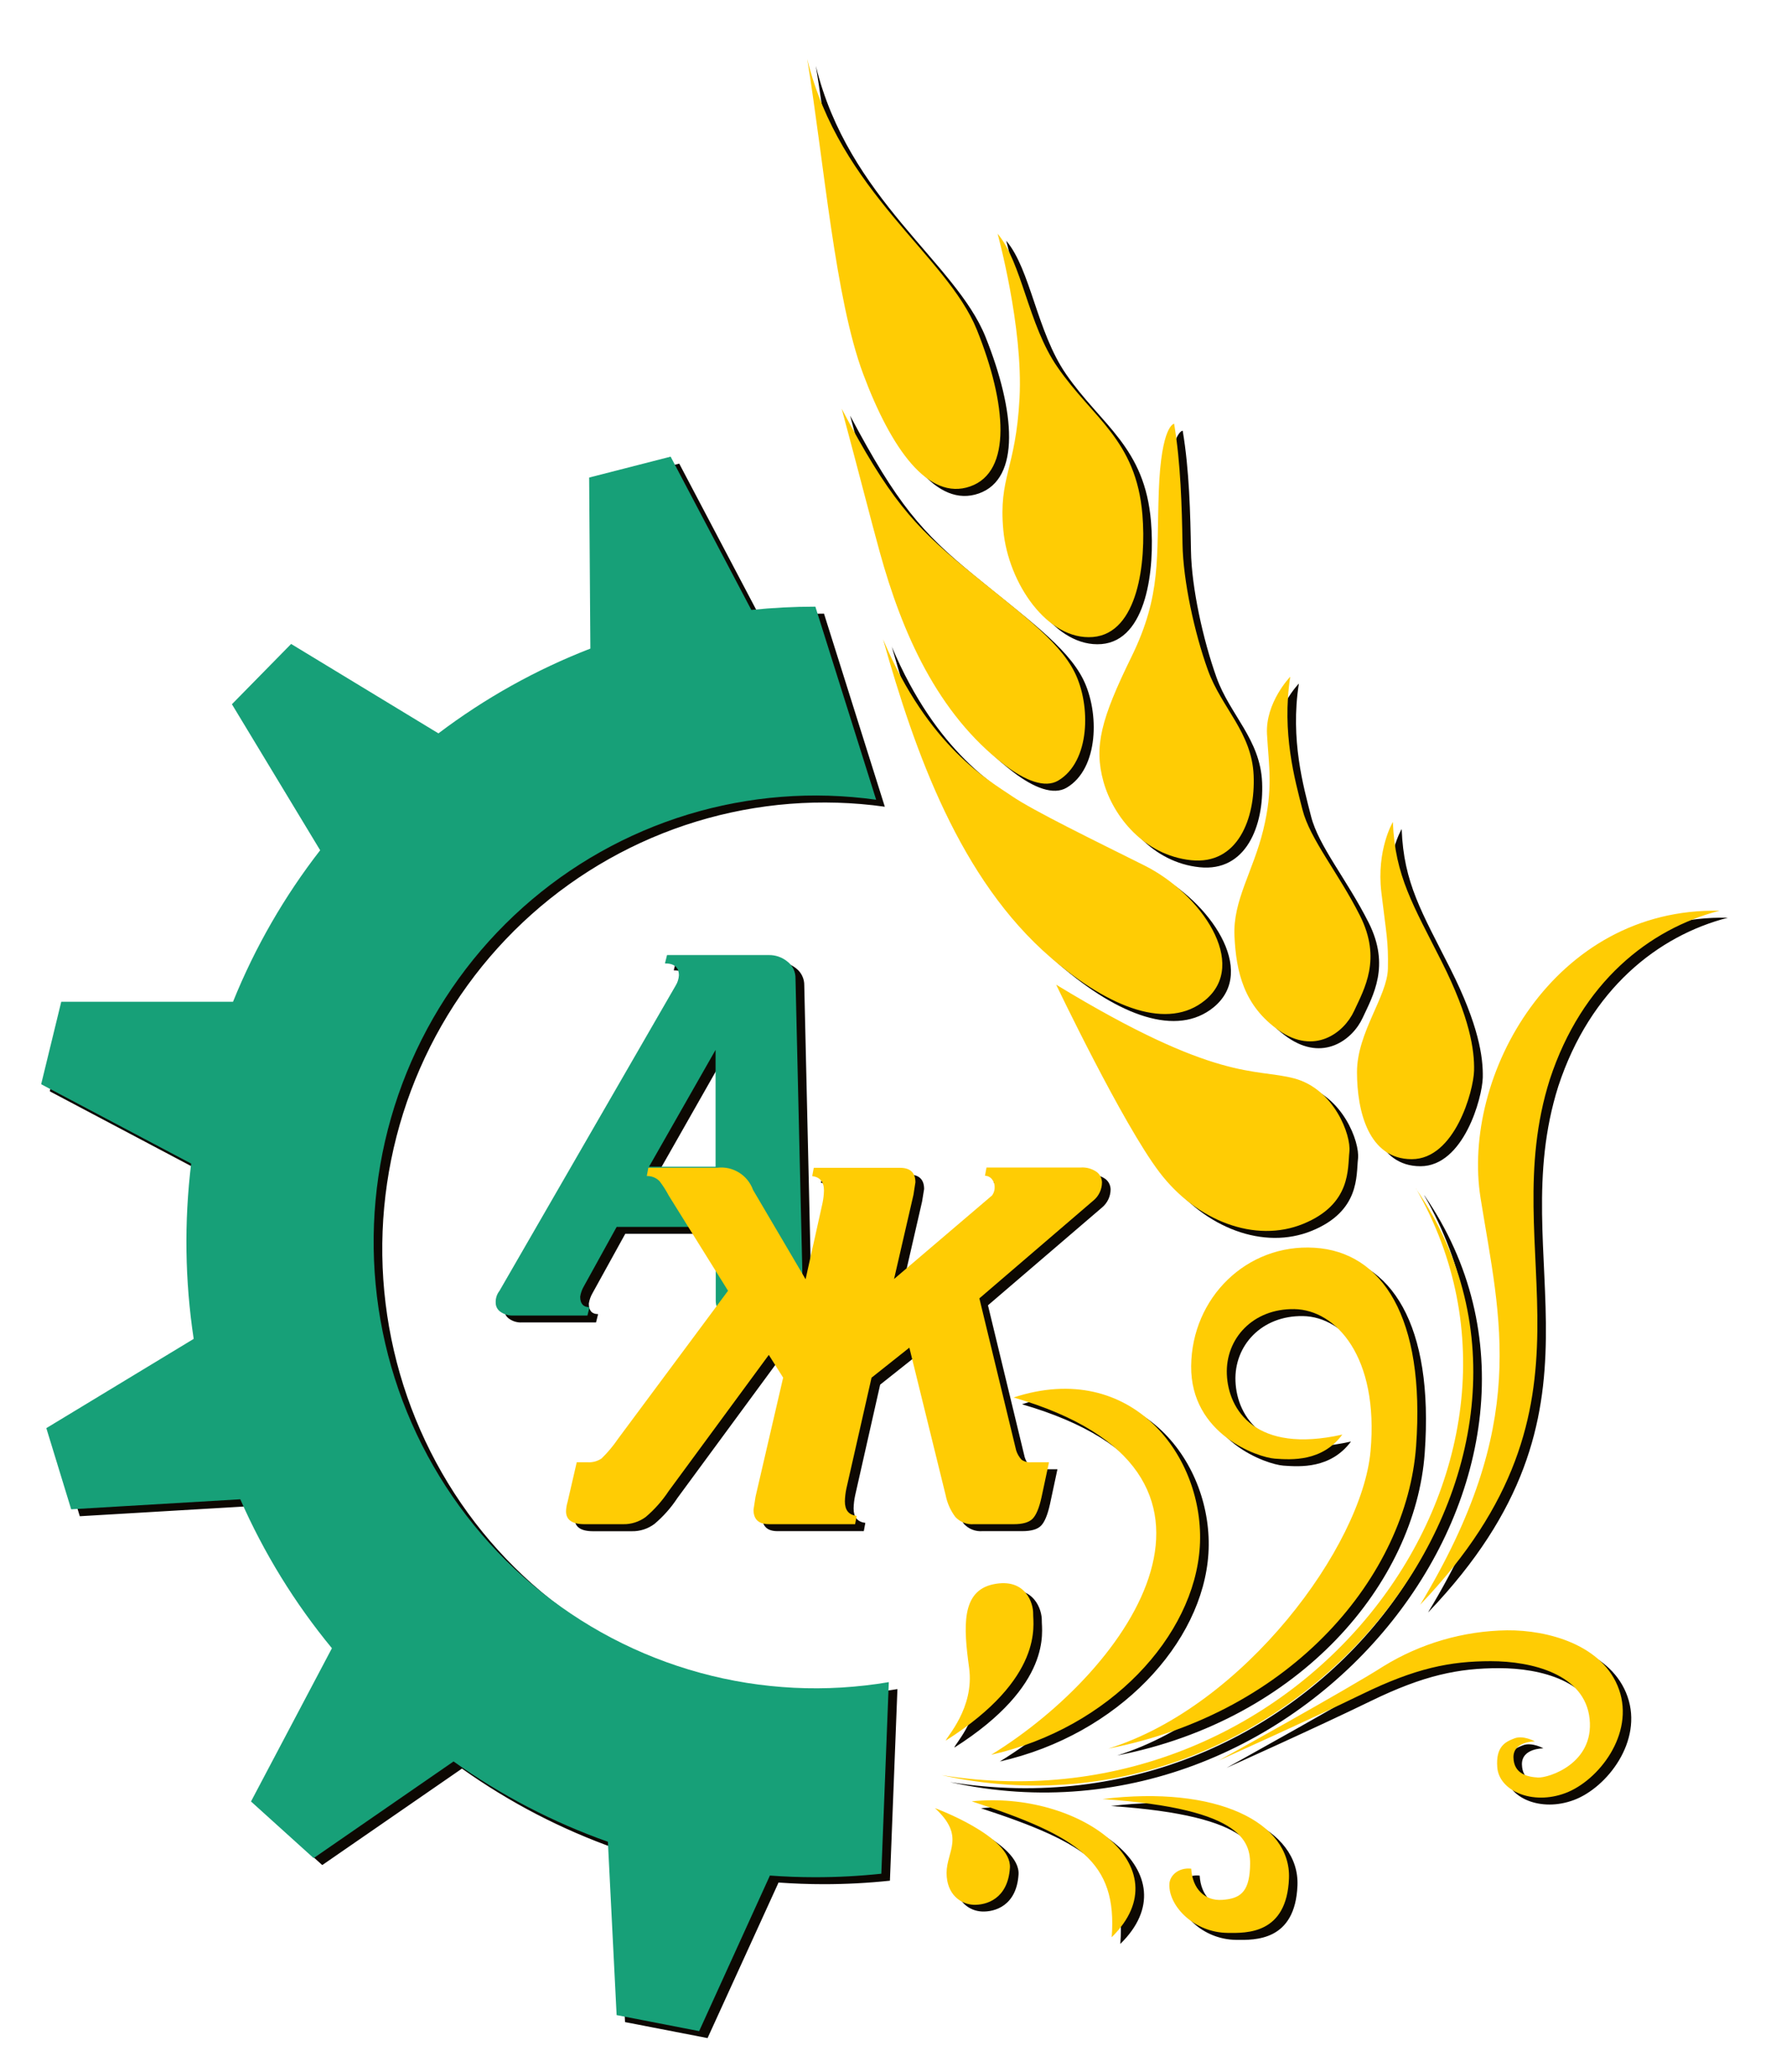 <svg width="69" height="80" viewBox="0 0 69 80" fill="none" xmlns="http://www.w3.org/2000/svg">
<path fill-rule="evenodd" clip-rule="evenodd" d="M43.152 67.793C48.399 66.157 52.948 59.974 53.28 56.314C53.612 52.655 51.942 50.848 50.34 50.822C48.739 50.795 47.676 51.962 47.731 53.337C47.786 54.711 48.84 56.419 52.193 55.667C51.411 56.718 50.233 56.644 49.584 56.597C48.934 56.55 46.328 55.658 46.351 53.02C46.374 50.383 48.501 48.292 51.116 48.452C53.731 48.611 55.403 51.135 55.042 56.117C54.681 61.098 50.273 66.407 43.145 67.793M55.024 46.164C61.249 56.977 50.62 71.049 36.702 68.818C50.51 71.883 62.313 56.746 55.031 46.164H55.024ZM55.179 62.253C59.426 55.227 58.283 51.283 57.523 46.545C56.761 41.806 60.359 35.306 66.752 35.439C64.05 36.136 61.436 38.197 60.203 41.948C58.056 48.732 62.742 54.351 55.186 62.253H55.179ZM47.39 68.266C47.39 68.266 52.39 65.502 53.768 64.617C55.212 63.731 56.863 63.25 58.552 63.225C60.146 63.212 62.276 63.794 62.877 65.514C63.479 67.234 62.091 69.027 60.807 69.509C59.523 69.99 58.247 69.421 58.175 68.524C58.108 67.708 58.491 67.531 58.836 67.397C59.181 67.262 59.629 67.515 59.629 67.515C59.629 67.515 58.784 67.501 58.798 68.139C58.813 68.777 59.349 68.887 59.746 68.91C60.143 68.934 61.92 68.383 61.742 66.649C61.564 64.914 59.495 64.418 57.925 64.418C56.356 64.418 55.018 64.684 52.948 65.693C50.878 66.701 47.39 68.266 47.39 68.266ZM42.922 69.742C47.34 69.201 50.208 70.646 50.126 72.805C50.043 74.965 48.485 74.919 47.757 74.91C46.461 74.896 45.487 73.886 45.503 73.048C45.51 72.684 45.873 72.374 46.348 72.429C46.393 73.208 46.873 73.679 47.543 73.635C48.212 73.591 48.572 73.362 48.618 72.41C48.664 71.459 48.499 70.116 42.922 69.742ZM39.492 54.225C44.068 52.723 46.902 56.544 46.686 59.988C46.47 63.433 43.216 66.985 38.627 68.022C44.056 64.693 49.334 57.086 39.492 54.23V54.225ZM36.873 67.48C36.873 67.362 37.987 66.228 37.773 64.658C37.558 63.087 37.46 61.698 38.712 61.437C39.965 61.177 40.259 62.184 40.249 62.581C40.239 62.977 40.689 65.06 36.873 67.484V67.48ZM37.88 69.822C42.023 71.176 43.506 72.157 43.282 75.067C46.077 72.328 41.976 69.406 37.88 69.829V69.822ZM36.451 70.08C36.451 70.08 39.427 71.173 39.35 72.385C39.273 73.597 38.429 73.836 37.94 73.815C37.45 73.795 36.903 73.433 36.903 72.592C36.903 71.75 37.645 71.18 36.451 70.087V70.08ZM27.978 40.804L25.407 45.328H27.978V40.804ZM35.623 46.401L34.874 49.66L38.664 46.431C38.73 46.337 38.764 46.226 38.763 46.111C38.765 45.998 38.727 45.889 38.654 45.803C38.623 45.762 38.582 45.729 38.536 45.706C38.489 45.684 38.439 45.672 38.387 45.672L38.447 45.353H42.078C42.298 45.337 42.517 45.397 42.7 45.523C42.764 45.57 42.815 45.631 42.851 45.702C42.887 45.773 42.906 45.852 42.907 45.931C42.906 46.066 42.875 46.199 42.817 46.32C42.758 46.441 42.675 46.548 42.571 46.633L38.169 50.406L39.59 56.278C39.633 56.411 39.703 56.533 39.798 56.636C39.91 56.714 40.046 56.749 40.182 56.736H40.853L40.563 58.091C40.472 58.502 40.356 58.779 40.218 58.918C40.081 59.057 39.84 59.127 39.493 59.127H37.953C37.821 59.137 37.688 59.117 37.565 59.069C37.442 59.021 37.331 58.945 37.241 58.848C37.055 58.6 36.928 58.313 36.867 58.008L35.465 52.311L34.004 53.47L33.037 57.749C33.002 57.913 32.982 58.08 32.978 58.248C32.978 58.583 33.123 58.769 33.431 58.808L33.372 59.127H30.038C29.644 59.127 29.447 58.942 29.447 58.57L29.525 58.068L30.59 53.47L30.038 52.592L26.169 57.851C25.923 58.226 25.623 58.563 25.281 58.851C25.029 59.038 24.724 59.136 24.411 59.13H22.911C22.437 59.13 22.201 58.964 22.201 58.633C22.205 58.511 22.225 58.39 22.26 58.273L22.615 56.739H23.03C23.222 56.752 23.413 56.701 23.572 56.592C23.812 56.359 24.027 56.102 24.214 55.824L28.009 50.714C27.988 50.645 27.977 50.573 27.978 50.501V49.34L26.922 47.645H24.156L22.893 49.933C22.82 50.058 22.77 50.197 22.749 50.34C22.749 50.611 22.867 50.746 23.107 50.746L23.027 51.068H20.161C19.984 51.077 19.809 51.025 19.664 50.921C19.609 50.883 19.564 50.832 19.532 50.772C19.501 50.713 19.485 50.646 19.484 50.579C19.475 50.412 19.526 50.247 19.629 50.116L26.449 38.315C26.519 38.2 26.56 38.068 26.568 37.933C26.568 37.624 26.39 37.469 26.03 37.469L26.11 37.147H30.038C30.302 37.143 30.558 37.232 30.763 37.399C30.862 37.476 30.941 37.575 30.994 37.689C31.048 37.803 31.075 37.927 31.072 38.053L31.335 49.446L31.462 49.66L32.112 46.732C32.148 46.568 32.168 46.401 32.172 46.233C32.172 45.902 32.02 45.715 31.718 45.675L31.776 45.356H35.11C35.504 45.356 35.702 45.542 35.702 45.915L35.623 46.401ZM34.449 24.952C35.684 29.332 37.423 34.23 40.934 37.255C43.239 39.242 45.476 40.051 46.886 38.898C48.606 37.491 46.721 34.78 44.558 33.698C42.648 32.741 40.249 31.579 39.409 31C38.57 30.422 36.205 29.122 34.449 24.961V24.952ZM50.179 26.397C50.179 26.397 49.214 27.395 49.281 28.62C49.347 29.846 49.53 30.706 49.136 32.315C48.741 33.924 47.959 35.041 48.022 36.414C48.086 37.787 48.38 39.107 49.747 40.06C51.114 41.013 52.251 40.158 52.646 39.303C53.042 38.448 53.721 37.301 52.875 35.626C52.03 33.952 50.945 32.676 50.652 31.527C50.359 30.378 49.843 28.566 50.179 26.406V26.397ZM54.152 32.015C54.152 32.015 53.51 33.091 53.706 34.732C53.902 36.373 53.98 36.61 53.961 37.677C53.942 38.744 52.767 40.148 52.767 41.67C52.767 43.193 53.21 45.035 54.877 45.035C56.544 45.035 57.264 42.401 57.285 41.616C57.305 40.831 57.128 39.58 56.031 37.406C54.934 35.232 54.228 34.099 54.152 32.015ZM41.136 38.293C41.136 38.293 43.699 43.66 45.128 45.539C46.557 47.419 48.824 48.289 50.685 47.527C52.546 46.764 52.391 45.396 52.465 44.746C52.539 44.096 51.871 42.322 50.334 41.913C48.798 41.505 47.367 42.08 41.136 38.293ZM31.52 2.546C32.178 6.611 32.595 11.816 33.681 14.716C34.767 17.615 36.196 19.624 37.815 19.056C39.434 18.488 39.228 15.884 38.073 13.007C36.918 10.131 32.772 7.686 31.52 2.546ZM38.874 9.297C38.874 9.297 39.867 12.902 39.721 15.654C39.575 18.406 38.905 18.696 39.095 20.745C39.285 22.794 40.807 25.015 42.555 24.872C44.303 24.728 44.62 21.992 44.468 20.151C44.23 17.252 42.55 16.427 41.182 14.442C40.053 12.805 39.815 10.402 38.874 9.297ZM45.687 16.633C45.687 16.633 45.189 16.67 45.096 19.232C45.003 21.793 45.213 23.241 44.038 25.637C42.862 28.033 42.588 29.101 42.958 30.452C43.327 31.803 44.532 33.299 46.34 33.489C48.147 33.679 48.83 31.879 48.76 30.214C48.691 28.55 47.515 27.606 46.998 26.158C46.48 24.71 46.035 22.695 46.012 21.272C45.989 19.849 45.947 18.141 45.693 16.638L45.687 16.633ZM32.844 16.052C33.53 18.592 33.961 20.297 34.32 21.6C35.174 24.692 36.539 27.828 39.151 29.819C39.95 30.428 40.701 30.716 41.207 30.419C42.453 29.687 42.481 27.506 41.849 26.237C41.217 24.968 39.612 23.845 37.616 22.204C35.62 20.564 34.659 19.473 32.844 16.052ZM34.381 72.625C33.533 72.715 32.682 72.76 31.83 72.76C31.238 72.76 30.653 72.737 30.072 72.696V72.71L27.336 78.703L24.147 78.085L23.811 71.393C21.689 70.644 19.681 69.602 17.845 68.294L17.836 68.304L12.45 72.022L10.03 69.834L13.156 63.919C11.718 62.175 10.526 60.239 9.614 58.166H9.606L3.083 58.551L2.128 55.428L7.82 51.974C7.48 49.731 7.446 47.452 7.721 45.201H7.708L1.923 42.142L2.694 38.956H9.33C10.18 36.856 11.315 34.886 12.702 33.101L12.69 33.092L9.293 27.47L11.58 25.135L17.269 28.59C19.067 27.229 21.044 26.126 23.141 25.314V25.305L23.095 18.71L26.242 17.904L29.36 23.822C30.182 23.738 31.008 23.696 31.834 23.696L34.184 31.153C31.747 30.811 29.265 31.006 26.909 31.723C24.554 32.441 22.379 33.664 20.535 35.309C18.692 36.955 17.222 38.983 16.227 41.256C15.232 43.528 14.735 45.991 14.77 48.476C14.806 50.96 15.373 53.408 16.433 55.65C17.492 57.893 19.019 59.878 20.91 61.468C22.8 63.059 25.008 64.219 27.383 64.867C29.758 65.516 32.245 65.638 34.671 65.226L34.381 72.625Z" fill="#0D0802"/>
<path fill-rule="evenodd" clip-rule="evenodd" d="M34.049 72.356C33.202 72.446 32.35 72.491 31.498 72.491C30.905 72.491 30.318 72.469 29.738 72.426V72.441L27.011 78.434L23.822 77.815L23.485 71.122C21.363 70.372 19.355 69.327 17.518 68.017L17.51 68.029L12.117 71.753L9.697 69.566L12.823 63.648C11.385 61.905 10.194 59.97 9.283 57.897H9.273L2.75 58.283L1.79 55.149L7.483 51.702C7.144 49.459 7.111 47.18 7.386 44.929H7.377L1.59 41.869L2.366 38.685H9.002C9.85 36.585 10.985 34.614 12.372 32.83L12.362 32.822L8.96 27.195L11.247 24.867L16.938 28.32C18.735 26.96 20.711 25.858 22.808 25.046V25.035L22.761 18.441L25.909 17.634L29.027 23.553C29.849 23.469 30.675 23.427 31.501 23.427L33.849 30.883C31.412 30.542 28.931 30.737 26.575 31.454C24.219 32.172 22.045 33.395 20.201 35.041C18.358 36.686 16.888 38.715 15.893 40.987C14.898 43.26 14.401 45.723 14.437 48.207C14.472 50.692 15.04 53.139 16.099 55.382C17.159 57.624 18.686 59.609 20.576 61.2C22.466 62.791 24.675 63.95 27.05 64.598C29.425 65.247 31.912 65.369 34.338 64.957L34.049 72.356Z" fill="#17A078"/>
<path d="M27.645 40.543L25.074 45.055H27.645V40.543ZM31.573 50.79H28.351C27.886 50.79 27.652 50.602 27.652 50.223V47.378H23.824L22.56 49.666C22.486 49.791 22.437 49.929 22.415 50.072C22.415 50.345 22.536 50.478 22.775 50.478L22.695 50.8H19.829C19.652 50.809 19.476 50.758 19.331 50.654C19.276 50.615 19.23 50.564 19.199 50.505C19.168 50.445 19.151 50.379 19.151 50.311C19.142 50.144 19.193 49.98 19.296 49.849L26.109 38.049C26.179 37.933 26.22 37.801 26.229 37.665C26.229 37.356 26.049 37.202 25.69 37.203L25.77 36.881H29.698C29.961 36.876 30.218 36.965 30.422 37.133C30.522 37.209 30.602 37.308 30.656 37.422C30.71 37.536 30.736 37.661 30.733 37.787L31.015 49.866C31.013 49.946 31.027 50.026 31.056 50.1C31.085 50.174 31.129 50.242 31.185 50.298C31.244 50.356 31.315 50.401 31.392 50.43C31.469 50.46 31.552 50.473 31.634 50.469L31.573 50.79Z" fill="#17A078"/>
<path d="M35.29 46.141L34.541 49.39L38.33 46.161C38.396 46.068 38.431 45.956 38.428 45.842C38.431 45.729 38.392 45.619 38.32 45.533C38.288 45.492 38.247 45.46 38.201 45.438C38.155 45.415 38.104 45.404 38.053 45.404L38.112 45.085H41.745C41.965 45.069 42.184 45.128 42.367 45.254C42.43 45.301 42.482 45.363 42.518 45.434C42.554 45.505 42.573 45.584 42.574 45.663C42.573 45.798 42.542 45.931 42.484 46.051C42.426 46.172 42.342 46.279 42.238 46.363L37.837 50.138L39.258 56.008C39.3 56.142 39.371 56.264 39.465 56.367C39.578 56.445 39.714 56.48 39.85 56.466H40.527L40.237 57.822C40.146 58.235 40.03 58.51 39.892 58.649C39.755 58.788 39.514 58.858 39.168 58.858H37.62C37.488 58.868 37.356 58.849 37.233 58.8C37.11 58.752 37 58.677 36.909 58.58C36.723 58.332 36.594 58.044 36.534 57.738L35.132 52.041L33.671 53.201L32.7 57.478C32.665 57.642 32.645 57.809 32.641 57.977C32.641 58.312 32.785 58.498 33.096 58.538L33.036 58.857H29.702C29.308 58.857 29.111 58.671 29.111 58.299L29.189 57.797L30.256 53.199L29.702 52.321L25.834 57.579C25.586 57.953 25.288 58.291 24.947 58.58C24.694 58.766 24.389 58.864 24.077 58.858H22.579C22.105 58.858 21.868 58.692 21.868 58.361C21.872 58.239 21.892 58.118 21.927 58.002L22.282 56.466H22.698C22.89 56.48 23.082 56.428 23.242 56.32C23.481 56.087 23.695 55.83 23.883 55.553L28.127 49.844L25.837 46.17C25.734 45.974 25.615 45.788 25.481 45.612C25.417 45.547 25.34 45.495 25.255 45.461C25.171 45.427 25.08 45.411 24.988 45.413L25.048 45.094H27.712C28.004 45.059 28.3 45.124 28.55 45.279C28.801 45.435 28.993 45.671 29.093 45.95L31.123 49.399L31.774 46.471C31.809 46.308 31.829 46.141 31.833 45.974C31.833 45.642 31.682 45.456 31.379 45.416L31.439 45.097H34.773C35.167 45.097 35.366 45.283 35.366 45.655L35.29 46.141Z" fill="#FFCC04"/>
<path fill-rule="evenodd" clip-rule="evenodd" d="M42.819 67.524C48.067 65.889 52.614 59.704 52.948 56.046C53.281 52.388 51.608 50.579 50.007 50.553C48.405 50.526 47.343 51.693 47.398 53.069C47.453 54.445 48.507 56.15 51.859 55.398C51.078 56.45 49.898 56.374 49.25 56.327C48.602 56.281 45.995 55.391 46.019 52.751C46.044 50.112 48.167 48.023 50.782 48.183C53.397 48.342 55.07 50.866 54.709 55.847C54.348 60.828 49.949 66.139 42.819 67.524ZM54.705 45.896C60.929 56.709 50.3 70.781 36.381 68.55C50.176 71.614 61.98 56.472 54.699 45.896H54.705ZM54.858 61.983C59.105 54.957 57.963 51.014 57.202 46.277C56.441 41.54 60.039 35.036 66.431 35.169C63.719 35.868 61.11 37.929 59.877 41.679C57.723 48.462 62.415 54.082 54.853 61.983H54.858ZM47.063 67.997C47.063 67.997 52.062 65.233 53.441 64.349C54.883 63.461 56.535 62.98 58.224 62.956C59.811 62.942 61.947 63.525 62.55 65.245C63.153 66.965 61.762 68.758 60.48 69.241C59.197 69.724 57.918 69.152 57.846 68.254C57.781 67.439 58.162 67.262 58.507 67.129C58.852 66.996 59.3 67.247 59.3 67.247C59.3 67.247 58.456 67.233 58.471 67.869C58.485 68.506 59.021 68.619 59.417 68.641C59.813 68.663 61.591 68.114 61.413 66.379C61.235 64.645 59.168 64.148 57.596 64.148C56.025 64.148 54.69 64.415 52.62 65.423C50.55 66.432 47.057 67.997 47.057 67.997H47.063ZM42.595 69.472C47.012 68.932 49.881 70.377 49.798 72.536C49.715 74.695 48.159 74.65 47.43 74.641C46.134 74.628 45.161 73.616 45.177 72.781C45.177 72.415 45.545 72.106 46.021 72.161C46.067 72.939 46.545 73.411 47.215 73.366C47.885 73.321 48.246 73.092 48.292 72.141C48.338 71.189 48.169 69.849 42.59 69.472H42.595ZM39.159 53.965C43.736 52.463 46.569 56.283 46.353 59.728C46.137 63.172 42.882 66.726 38.293 67.763C43.723 64.424 49.001 56.818 39.159 53.965ZM36.539 67.219C36.539 67.101 37.656 65.968 37.44 64.399C37.224 62.83 37.126 61.438 38.379 61.178C39.631 60.919 39.925 61.923 39.915 62.32C39.905 62.717 40.356 64.797 36.539 67.215V67.219ZM37.547 69.562C41.69 70.917 43.172 71.896 42.949 74.808C45.745 72.059 41.637 69.137 37.547 69.56V69.562ZM36.117 69.821C36.117 69.821 39.093 70.913 39.017 72.125C38.94 73.337 38.096 73.575 37.608 73.555C37.119 73.534 36.57 73.158 36.57 72.324C36.57 71.489 37.312 70.911 36.117 69.819V69.821ZM34.117 24.689C35.351 29.067 37.092 33.965 40.602 36.985C42.906 38.971 45.144 39.782 46.553 38.628C48.273 37.22 46.387 34.509 44.226 33.428C42.314 32.472 39.915 31.308 39.076 30.731C38.237 30.154 35.871 28.853 34.117 24.689ZM49.846 26.133C49.846 26.133 48.88 27.13 48.949 28.355C49.017 29.581 49.197 30.441 48.804 32.05C48.411 33.659 47.627 34.776 47.692 36.149C47.757 37.522 48.05 38.842 49.415 39.795C50.781 40.748 51.92 39.893 52.314 39.04C52.709 38.186 53.387 37.036 52.542 35.361C51.697 33.687 50.611 32.413 50.319 31.263C50.026 30.112 49.514 28.297 49.846 26.138V26.133ZM53.812 31.741C53.812 31.741 53.171 32.817 53.367 34.458C53.562 36.099 53.641 36.336 53.62 37.403C53.6 38.47 52.426 39.874 52.426 41.397C52.426 42.919 52.877 44.763 54.541 44.763C56.205 44.763 56.93 42.128 56.949 41.342C56.967 40.556 56.792 39.308 55.696 37.132C54.6 34.957 53.894 33.83 53.812 31.746V31.741ZM40.804 38.024C40.804 38.024 43.365 43.39 44.796 45.27C46.227 47.149 48.491 48.022 50.352 47.259C52.213 46.496 52.059 45.126 52.132 44.478C52.204 43.829 51.539 42.052 50.001 41.644C48.463 41.236 47.034 41.815 40.804 38.024Z" fill="#FFCC04"/>
<path fill-rule="evenodd" clip-rule="evenodd" d="M31.186 2.278C31.845 6.341 32.265 11.546 33.348 14.442C34.431 17.337 35.863 19.35 37.482 18.784C39.101 18.217 38.897 15.61 37.74 12.734C36.583 9.857 32.439 7.416 31.186 2.278ZM38.541 9.026C38.541 9.026 39.534 12.631 39.388 15.382C39.242 18.132 38.572 18.424 38.762 20.474C38.952 22.525 40.474 24.743 42.222 24.599C43.97 24.456 44.287 21.72 44.136 19.878C43.897 16.98 42.217 16.155 40.85 14.17C39.72 12.539 39.482 10.133 38.541 9.026ZM45.361 16.363C45.361 16.363 44.863 16.398 44.769 18.959C44.674 21.521 44.886 22.969 43.712 25.365C42.538 27.761 42.255 28.828 42.63 30.181C43.006 31.533 44.205 33.026 46.014 33.217C47.823 33.407 48.502 31.607 48.433 29.944C48.363 28.281 47.195 27.337 46.67 25.889C46.146 24.441 45.708 22.426 45.685 21.003C45.661 19.58 45.614 17.872 45.361 16.365V16.363ZM32.516 15.777C33.2 18.317 33.63 20.022 33.99 21.325C34.844 24.416 36.209 27.555 38.821 29.546C39.62 30.154 40.371 30.441 40.878 30.146C42.123 29.414 42.151 27.233 41.519 25.964C40.887 24.695 39.282 23.57 37.286 21.929C35.29 20.288 34.326 19.204 32.516 15.781V15.777Z" fill="#FFCC04"/>
</svg>

